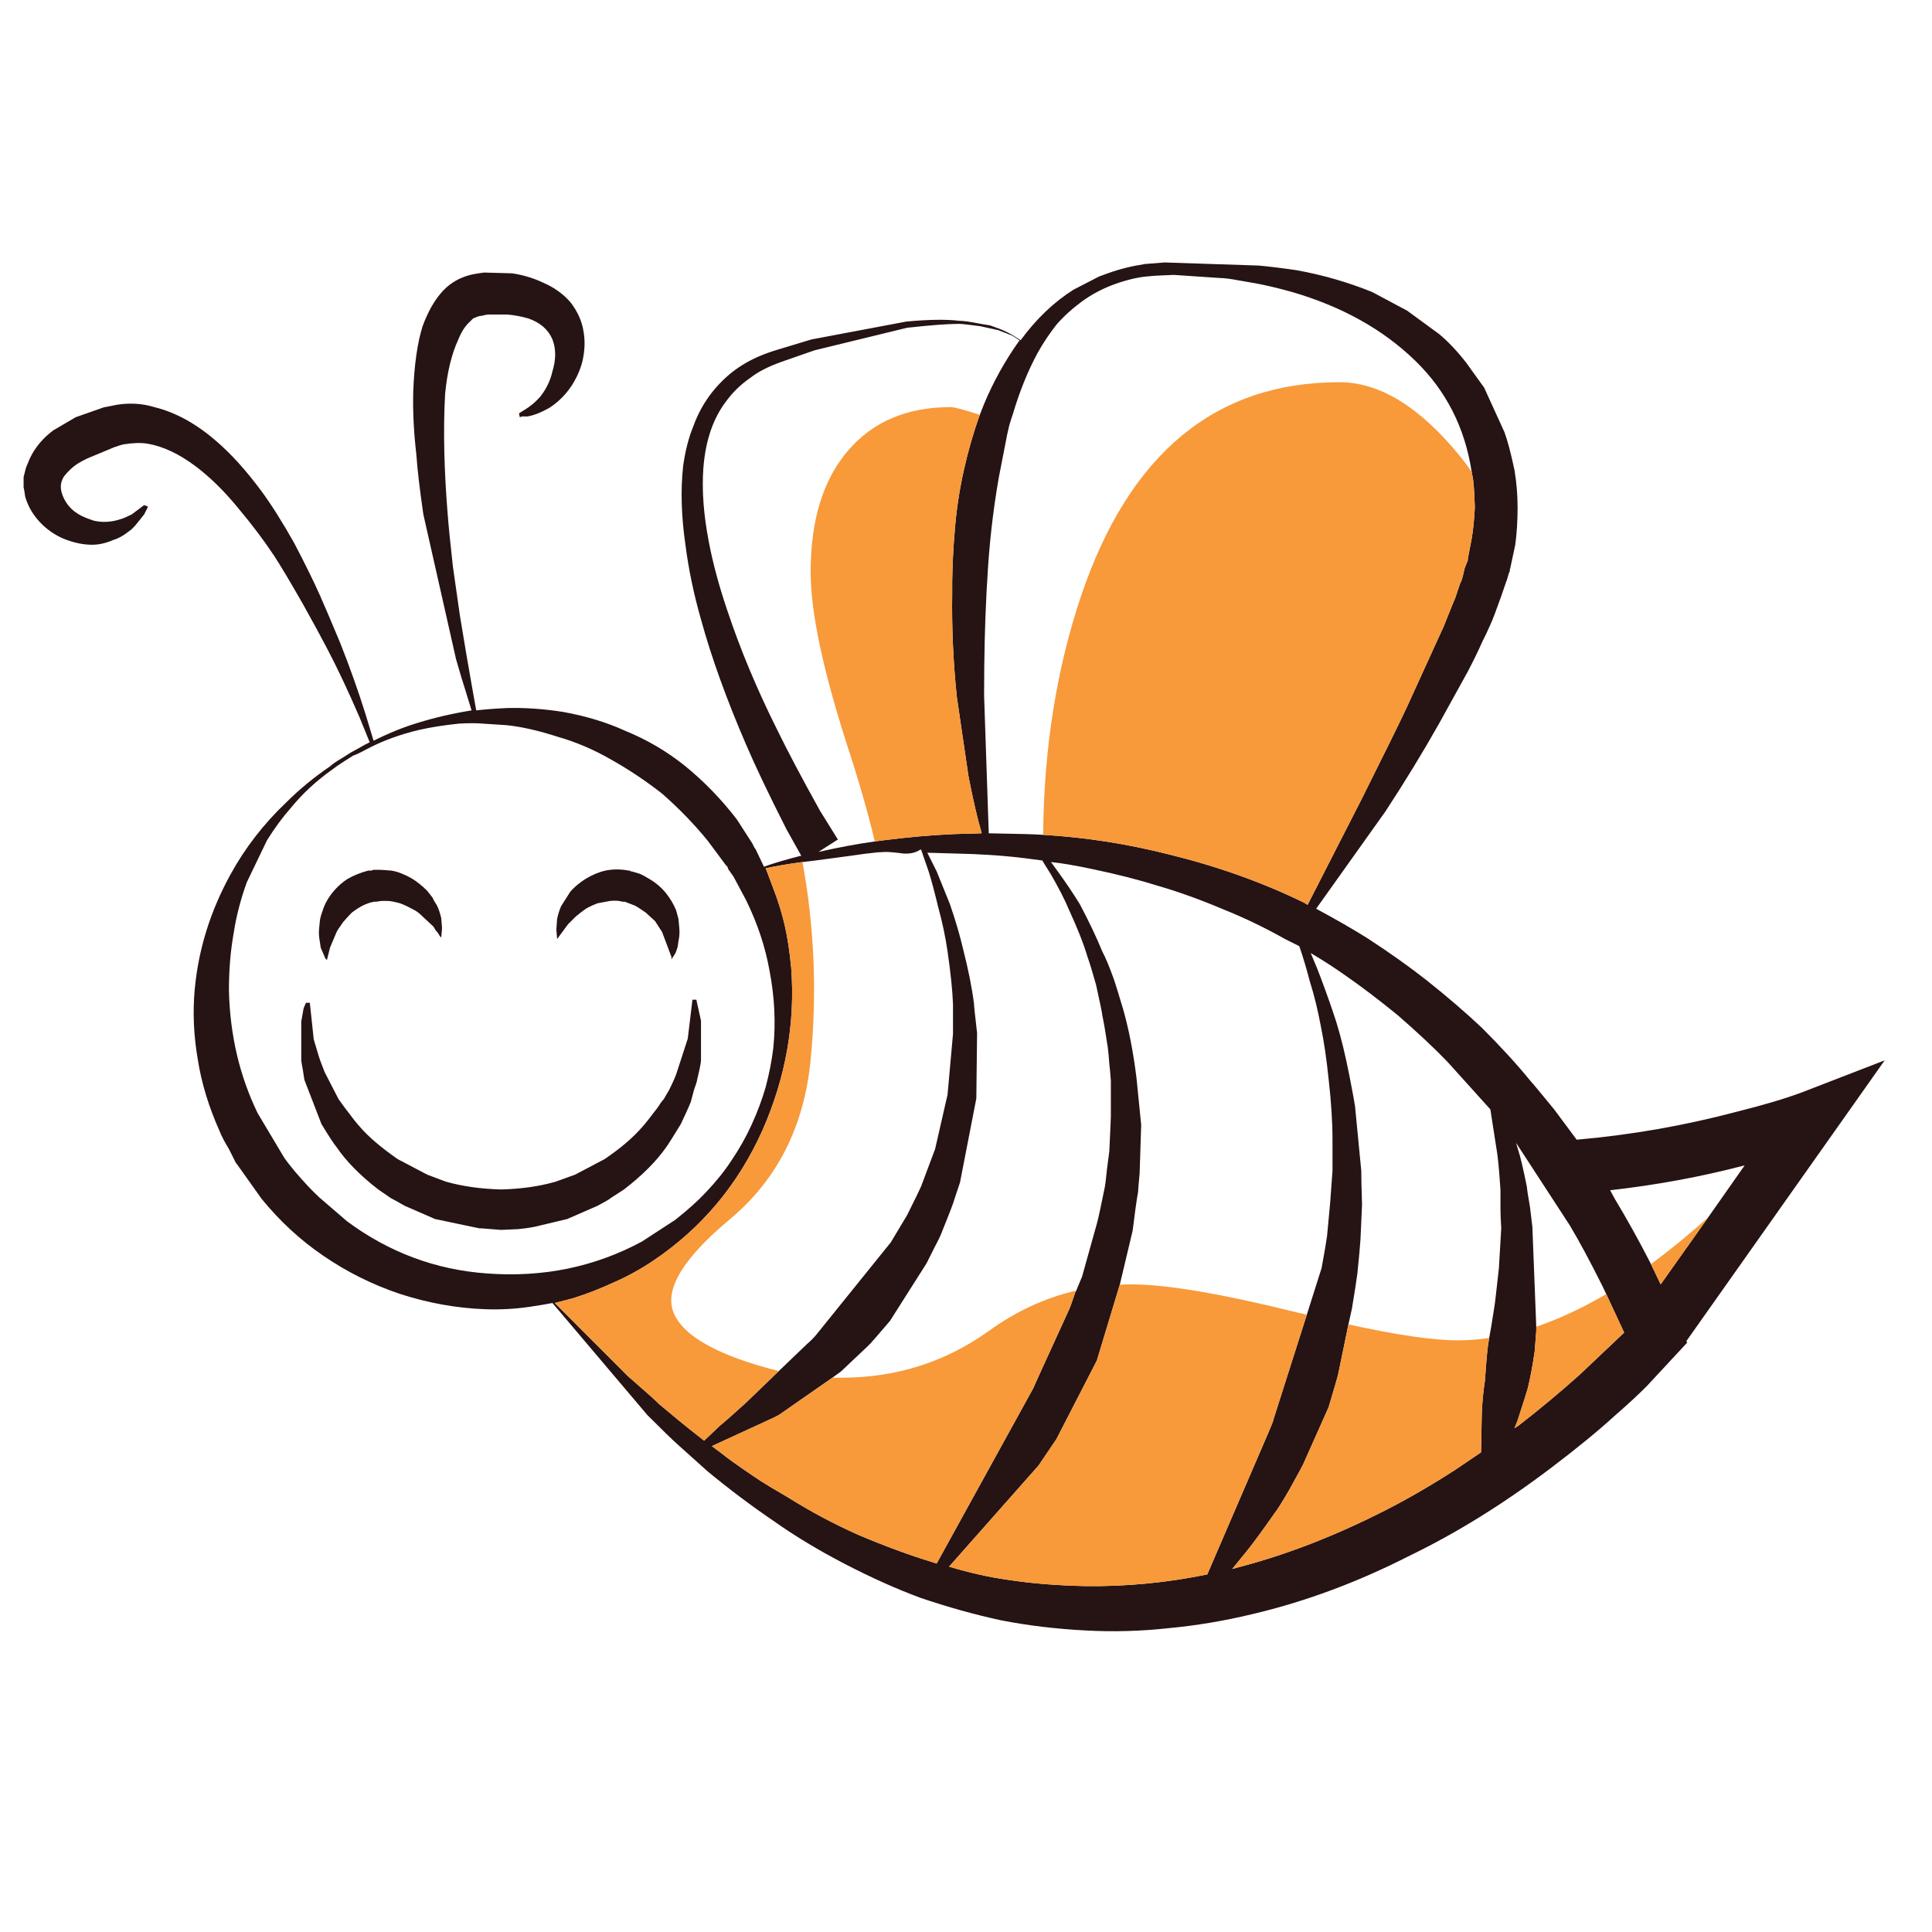 <?xml version="1.0" encoding="utf-8"?>
<!-- Generator: Adobe Illustrator 16.0.0, SVG Export Plug-In . SVG Version: 6.00 Build 0)  -->
<!DOCTYPE svg PUBLIC "-//W3C//DTD SVG 1.1//EN" "http://www.w3.org/Graphics/SVG/1.1/DTD/svg11.dtd">
<svg version="1.1" id="Layer_1" xmlns="http://www.w3.org/2000/svg" xmlns:xlink="http://www.w3.org/1999/xlink" x="0px" y="0px"
	 width="300px" height="300px" viewBox="0 0 300 300" enable-background="new 0 0 300 300" xml:space="preserve">
<g>
	<path fill-rule="evenodd" clip-rule="evenodd" fill="#261313" d="M135.839,130.659c0.477-0.063,0.938-0.125,1.389-0.182
		c3.703-0.481,7.366-0.804,10.989-0.964l4.227-0.121c-0.645-2.174-1.328-5.113-2.052-8.816l-1.812-12.317
		c-0.563-5.397-0.804-10.749-0.724-16.063c0-0.655,0-1.297,0-1.932c0.047-2.64,0.167-5.095,0.361-7.366
		c0.243-3.382,0.726-6.684,1.451-9.903c0.667-3.003,1.493-5.862,2.474-8.574c0.224-0.576,0.445-1.142,0.665-1.692
		c1.447-3.459,3.26-6.722,5.434-9.781h0.12c0-0.08-0.4-0.362-1.206-0.846l-2.173-0.845l-2.779-0.604
		c-1.771-0.241-2.858-0.362-3.259-0.362c-1.771,0-4.469,0.202-8.092,0.604l-14.372,3.502l-5.191,1.81
		c-2.014,0.727-3.583,1.531-4.709,2.415c-1.531,1.047-2.819,2.295-3.864,3.746c-2.015,2.655-3.182,6.118-3.502,10.385
		c-0.243,3.38,0.04,7.164,0.844,11.353c0.644,3.38,1.611,6.962,2.899,10.746c2.012,6.038,4.59,12.199,7.729,18.478
		c1.609,3.302,3.823,7.486,6.642,12.559l2.776,4.468l-3.019,1.932C130.132,131.598,133.049,131.053,135.839,130.659z M38.324,137
		c-0.965,2.658-1.649,5.314-2.052,7.969c-0.484,2.738-0.725,5.677-0.725,8.816c0.161,6.923,1.651,13.284,4.468,19.082l4.106,6.882
		c0.323,0.483,0.884,1.209,1.691,2.175c1.368,1.608,2.615,2.937,3.743,3.984l4.347,3.743c6.521,4.829,13.767,7.527,21.737,8.092
		c8.697,0.645,16.706-1.008,24.032-4.95l5.193-3.383c1.932-1.531,3.5-2.938,4.708-4.227c1.611-1.691,2.939-3.343,3.986-4.951
		c1.208-1.771,2.255-3.622,3.139-5.554c0.887-1.935,1.611-3.867,2.175-5.798c0.563-2.092,0.964-4.146,1.208-6.158
		c0.401-3.946,0.2-7.97-0.604-12.077c-0.644-3.622-1.852-7.245-3.623-10.868l-1.932-3.623l-0.848-1.208l-0.12-0.364l-0.241-0.241
		l-2.778-3.742c-2.092-2.576-4.467-5.034-7.125-7.369c-2.576-2.012-5.231-3.783-7.97-5.312c-2.656-1.531-5.394-2.699-8.213-3.503
		c-2.979-0.967-5.634-1.571-7.969-1.812l-3.744-0.243c-0.884-0.08-2.092-0.08-3.623,0c-2.335,0.243-4.387,0.566-6.158,0.967
		c-3.06,0.724-5.798,1.73-8.212,3.019c-1.047,0.563-1.732,0.886-2.052,0.967l-1.329,0.844c-0.887,0.564-1.531,1.005-1.934,1.328
		c-2.495,1.771-4.627,3.744-6.399,5.918c-1.288,1.448-2.536,3.139-3.743,5.071L38.324,137z M11.756,64.785l4.47-1.571h0.121
		l1.812-0.363c2.012-0.32,3.946-0.201,5.797,0.363c3.3,0.807,6.519,2.576,9.661,5.314c2.252,1.932,4.547,4.467,6.883,7.606
		c1.611,2.174,3.342,4.911,5.193,8.213c1.609,3.059,2.937,5.755,3.984,8.09c0.644,1.45,1.691,3.906,3.139,7.368
		c1.531,3.864,2.859,7.607,3.986,11.229l1.207,3.986c2.416-1.208,4.711-2.135,6.883-2.779c2.578-0.804,5.354-1.448,8.333-1.932
		l-0.965-3.139c-0.323-0.967-0.806-2.578-1.45-4.831L65.739,79.88c-0.564-3.866-0.927-6.965-1.088-9.3
		c-0.403-3.46-0.563-6.722-0.483-9.781c0.161-4.187,0.644-7.568,1.451-10.145c0.804-2.173,1.771-3.905,2.896-5.193
		c1.451-1.69,3.382-2.697,5.797-3.019l0.845-0.12l4.349,0.12c1.689,0.242,3.3,0.726,4.831,1.45c1.688,0.724,3.099,1.732,4.226,3.019
		c1.125,1.45,1.812,2.979,2.052,4.589c0.241,1.369,0.201,2.819-0.12,4.348c-0.243,1.125-0.684,2.253-1.328,3.38
		c-0.967,1.691-2.254,3.062-3.866,4.106c-1.288,0.724-2.415,1.167-3.38,1.328c-0.243,0-0.523,0-0.847,0l-0.36,0.123l-0.124-0.604
		l0.967-0.604c0.804-0.483,1.571-1.128,2.295-1.934c0.964-1.208,1.608-2.536,1.932-3.983c0.563-1.853,0.563-3.503,0-4.952
		c-0.644-1.529-1.892-2.616-3.743-3.261c-1.128-0.321-2.215-0.521-3.262-0.604h-1.812c-0.481,0-0.844,0-1.085,0H75.64l-0.121,0.121
		v-0.121l-0.363,0.121c-0.564,0.08-0.924,0.161-1.085,0.242l-0.604,0.24l-0.483,0.484c-0.725,0.644-1.328,1.57-1.812,2.777
		c-1.047,2.255-1.731,5.072-2.054,8.455c-0.161,2.816-0.201,5.877-0.121,9.177c0.08,3.059,0.243,6.078,0.484,9.057
		c0.16,2.172,0.443,5.031,0.844,8.574l1.087,7.609c0.725,4.427,1.369,8.211,1.932,11.35l0.604,3.382
		c1.371-0.16,2.939-0.283,4.71-0.363c2.818-0.08,5.757,0.123,8.816,0.604c3.543,0.647,6.722,1.611,9.541,2.899
		c3.38,1.371,6.479,3.182,9.298,5.434c2.979,2.415,5.675,5.194,8.09,8.333l2.415,3.743l0.363,0.724l0.12,0.123l1.328,2.776
		c1.269-0.474,3.16-1.04,5.677-1.691c0.041,0.01,0.08,0.01,0.121,0l-2.295-4.104c-2.736-5.396-4.831-9.784-6.278-13.164
		c-3.06-7.085-5.394-13.564-7.005-19.442c-1.127-3.946-1.932-7.812-2.416-11.595c-0.643-4.427-0.763-8.491-0.36-12.197
		c0.321-2.333,0.844-4.386,1.569-6.158c0.724-2.014,1.731-3.826,3.019-5.434c1.368-1.691,2.898-3.059,4.59-4.106
		c1.528-0.966,3.38-1.77,5.554-2.415l5.194-1.57l14.732-2.777c3.462-0.322,6.199-0.362,8.213-0.121c0.644,0,1.771,0.161,3.38,0.482
		l1.45,0.242l1.328,0.484c0.644,0.24,1.327,0.563,2.053,0.965l1.327,0.845c2.414-3.301,5.153-5.917,8.213-7.849l3.986-2.054
		l1.326-0.483c1.772-0.644,3.704-1.127,5.796-1.449l3.02-0.241l14.613,0.483c1.772,0.161,3.743,0.403,5.917,0.725
		c4.024,0.724,7.932,1.852,11.714,3.381l5.435,2.897l4.95,3.623c1.448,1.208,2.859,2.697,4.228,4.469l2.779,3.864l3.138,6.882
		c0.484,1.288,1.006,3.262,1.569,5.918c0.323,1.931,0.484,3.866,0.484,5.797c0,2.092-0.121,4.026-0.362,5.795l-0.785,3.684
		l-0.062,0.183v0.24l-0.12,0.243l-0.362,1.208c-0.016,0.04-0.033,0.08-0.06,0.12c-0.445,1.295-0.708,2.06-0.785,2.294l-0.968,2.656
		c-0.401,1.128-1.085,2.656-2.053,4.59c-0.563,1.288-1.286,2.776-2.173,4.467l-4.469,8.09c-2.495,4.43-5.273,8.977-8.332,13.647
		l-10.749,15.095c3.142,1.691,5.797,3.222,7.973,4.59c3.461,2.255,6.519,4.427,9.178,6.52c3.14,2.495,5.998,4.953,8.572,7.367
		c2.98,2.98,5.517,5.756,7.61,8.331c0.24,0.243,1.448,1.691,3.622,4.351l3.5,4.707c8.374-0.725,16.667-2.172,24.881-4.347
		c4.185-1.047,7.564-2.052,10.141-3.02l12.803-4.951l-30.794,43.595l0.12,0.243l-6.281,6.762c-1.367,1.369-2.979,2.859-4.831,4.469
		c-2.735,2.495-6.078,5.233-10.021,8.211c-7.326,5.556-14.653,10.105-21.981,13.646c-8.05,4.107-16.179,7.125-24.392,9.058
		c-4.348,1.048-8.654,1.771-12.922,2.175c-4.35,0.483-8.696,0.603-13.043,0.363c-4.59-0.243-8.937-0.767-13.042-1.571
		c-4.104-0.885-8.292-2.053-12.558-3.503c-3.706-1.367-7.649-3.139-11.835-5.313c-4.026-2.092-7.689-4.308-10.989-6.642
		c-3.543-2.416-6.965-4.991-10.265-7.728l-4.71-4.227c-0.725-0.645-2.255-2.136-4.59-4.469L85.785,202.33
		c-0.805,0.163-2.012,0.363-3.623,0.604c-2.255,0.323-4.507,0.442-6.762,0.363c-4.51-0.16-8.977-0.968-13.404-2.414
		c-4.267-1.449-8.212-3.424-11.835-5.92c-3.543-2.414-6.722-5.354-9.541-8.813l-3.864-5.435l-0.121-0.123l-1.087-2.172
		c-0.644-1.048-1.127-1.974-1.451-2.779c-1.688-3.783-2.816-7.486-3.38-11.108c-0.644-3.704-0.806-7.327-0.483-10.869
		c0.564-6.201,2.415-12.159,5.554-17.874c2.255-4.106,5.114-7.81,8.574-11.109c2.095-2.092,4.389-3.986,6.885-5.677
		c0.321-0.321,0.965-0.764,1.932-1.328l1.328-0.844c0.323-0.163,1.047-0.563,2.174-1.208l0.725-0.363l-1.571-3.863
		c-1.771-4.107-3.46-7.689-5.071-10.749c-0.967-1.852-2.215-4.146-3.743-6.882c-1.932-3.382-3.422-5.878-4.47-7.489
		c-1.608-2.415-3.46-4.871-5.554-7.366c-2.172-2.656-4.388-4.831-6.642-6.522c-2.575-1.931-5.071-3.099-7.486-3.502
		c-1.047-0.16-2.295-0.12-3.744,0.123l-0.847,0.24l-0.24,0.12h-0.121l-4.35,1.812c-0.16,0.083-0.401,0.2-0.724,0.363L12,72.031
		c-0.725,0.481-1.411,1.127-2.055,1.931c-0.401,0.645-0.563,1.288-0.481,1.932c0.08,0.724,0.361,1.449,0.845,2.175
		c0.483,0.724,1.127,1.328,1.931,1.811c0.564,0.321,1.328,0.642,2.295,0.965c1.368,0.323,2.778,0.243,4.226-0.241
		c0.324-0.082,0.885-0.323,1.691-0.724l1.932-1.451l0.604,0.244l-0.604,1.207l-0.967,1.208c-0.563,0.724-1.045,1.207-1.448,1.448
		c-0.804,0.644-1.611,1.087-2.415,1.328c-1.127,0.483-2.215,0.724-3.26,0.724c-1.208,0-2.498-0.24-3.866-0.724
		c-1.368-0.484-2.616-1.248-3.743-2.295c-1.368-1.288-2.295-2.776-2.779-4.467c-0.08-0.644-0.16-1.127-0.24-1.448v-1.571
		l0.363-1.448l0.604-1.45c0.804-1.691,2.011-3.14,3.623-4.347L11.756,64.785z M124.609,133.86c-2.099,0.273-4.011,0.597-5.735,0.967
		l0.12,0.24l1.088,2.899c0.804,2.091,1.408,4.064,1.812,5.918c0.401,1.769,0.724,3.903,0.964,6.398
		c0.644,8.614-0.845,17.027-4.467,25.24c-3.783,8.453-9.46,15.215-17.027,20.288c-1.931,1.289-3.905,2.376-5.917,3.261
		c-2.254,1.047-4.427,1.891-6.521,2.535l-2.776,0.724l11.35,11.354c3.143,2.737,4.71,4.146,4.71,4.226
		c2.496,2.095,4.107,3.422,4.831,3.985l2.295,1.813l2.415-2.295c0.885-0.724,2.255-1.932,4.107-3.623l5.071-4.891l4.347-4.166
		c0.563-0.484,1.047-0.968,1.451-1.448l11.592-14.371l2.536-4.228c1.208-2.415,1.932-3.905,2.175-4.469l2.172-5.795l1.933-8.454
		l0.845-9.42c0-2.496,0-4.024,0-4.589c-0.08-2.174-0.363-4.909-0.845-8.212c-0.323-2.254-0.806-4.547-1.45-6.882
		c-0.563-2.335-1.047-4.146-1.449-5.435c-0.563-1.611-0.967-2.778-1.207-3.502h-0.121c-0.726,0.483-1.611,0.684-2.658,0.604
		c-1.208-0.163-2.132-0.243-2.776-0.243c-0.39,0.021-0.792,0.042-1.208,0.062c-1.257,0.122-2.667,0.302-4.227,0.542
		c-2.415,0.323-4.227,0.566-5.434,0.727C125.921,133.695,125.256,133.775,124.609,133.86z M86.509,142.676
		c0.16-0.727,0.363-1.368,0.604-1.935l1.451-2.292c0.644-0.726,1.408-1.368,2.292-1.934c1.047-0.642,2.095-1.085,3.142-1.328
		c1.207-0.24,2.415-0.24,3.623,0h0.24v0.121h0.241l1.208,0.363c0.403,0.16,0.927,0.443,1.57,0.844
		c0.967,0.566,1.812,1.288,2.536,2.174c0.644,0.807,1.167,1.691,1.571,2.656l0.361,1.33l0.123,1.328
		c0.08,0.724,0.04,1.448-0.123,2.172l-0.121,0.847l-0.24,0.724c-0.081,0.241-0.243,0.523-0.484,0.845l-0.24,0.363v-0.363
		l-1.451-3.864l-1.087-1.691l-1.448-1.328c-0.805-0.563-1.369-0.924-1.691-1.087l-1.569-0.603h-0.363
		c-0.484-0.161-1.127-0.201-1.932-0.121c-0.403,0.08-1.047,0.203-1.932,0.363c-0.644,0.241-1.248,0.524-1.811,0.844
		c-0.564,0.401-1.087,0.807-1.571,1.208l-1.208,1.208l-1.691,2.294l-0.12-1.45L86.509,142.676z M57.165,135.188h0.481l0.363-0.121
		c0.161,0,0.484,0,0.967,0c0.241,0,0.845,0.041,1.812,0.121c0.964,0.163,2.012,0.564,3.139,1.208
		c0.804,0.484,1.608,1.127,2.415,1.932l0.845,1.087c0.08,0.243,0.283,0.604,0.604,1.088c0.243,0.4,0.483,1.087,0.724,2.052
		l0.123,1.57l-0.123,1.449l-0.241-0.241c-0.161-0.321-0.363-0.604-0.604-0.844l-0.363-0.604l-1.811-1.691
		c-0.481-0.484-1.004-0.847-1.568-1.088c-0.563-0.32-1.168-0.603-1.812-0.844c-0.887-0.243-1.531-0.363-1.932-0.363h-0.966
		l-0.844,0.121h-0.244c-0.564,0.082-1.167,0.28-1.812,0.603c-0.483,0.244-1.047,0.604-1.691,1.087
		c-0.401,0.401-0.844,0.887-1.328,1.449c-0.644,0.887-1.005,1.45-1.087,1.691l-0.965,2.294l-0.483,1.932l-0.24-0.241l-0.727-1.691
		l-0.12-0.844c-0.161-0.806-0.2-1.53-0.12-2.175l0.12-1.207c0.081-0.484,0.203-0.925,0.363-1.328
		c0.241-0.884,0.684-1.771,1.328-2.658c0.724-0.964,1.571-1.769,2.536-2.415C54.871,135.954,55.957,135.511,57.165,135.188z
		 M161.984,129.633c6.504,0.379,12.984,1.387,19.443,3.019c7.567,1.851,14.573,4.347,21.013,7.486l0.604,0.364l8.452-16.543
		c3.703-7.407,6.038-12.156,7.005-14.251l5.675-12.439c1.127-2.817,1.731-4.308,1.812-4.468l0.725-2.174
		c0.054-0.104,0.112-0.227,0.182-0.361c0.174-0.488,0.354-1.172,0.544-2.054l0.482-1.208v-0.24l0.604-3.14
		c0.243-1.45,0.403-3.059,0.484-4.831c-0.081-2.578-0.201-4.186-0.362-4.831c-0.029-0.224-0.07-0.446-0.122-0.665
		c-1.041-6.873-3.979-12.649-8.815-17.329c-4.989-4.831-11.352-8.373-19.081-10.626c-2.012-0.563-3.862-1.007-5.554-1.329
		l-2.779-0.482c-1.287-0.242-2.252-0.362-2.896-0.362l-7.125-0.483l-2.779,0.121c-0.885,0.081-1.368,0.121-1.449,0.121
		c-1.609,0.161-3.382,0.604-5.313,1.329c-1.691,0.644-3.26,1.489-4.711,2.536c-1.528,1.126-2.858,2.334-3.982,3.623
		c-1.128,1.448-2.096,2.897-2.899,4.347c-1.531,2.816-2.819,5.998-3.866,9.541c-0.184,0.523-0.365,1.087-0.542,1.69
		c-0.243,0.949-0.465,1.996-0.665,3.14l-0.965,4.951c-0.933,5.298-1.536,10.694-1.812,16.183c-0.054,0.682-0.095,1.366-0.12,2.052
		c-0.243,4.59-0.363,9.824-0.363,15.699l0.724,21.376l5.798,0.121C160.207,129.541,161.091,129.582,161.984,129.633z
		 M129.259,213.926l-7.971,5.555c-0.323,0.241-0.847,0.523-1.571,0.845l-9.177,4.226l1.449,1.088
		c0.886,0.725,2.577,1.932,5.073,3.623c0.564,0.403,1.449,0.967,2.656,1.691l2.659,1.568c3.46,2.174,7.083,4.105,10.868,5.797
		c4.187,1.772,8.01,3.18,11.473,4.227l0.724,0.241l14.975-27.172c0.48-1.044,0.845-1.853,1.086-2.415l4.469-9.781
		c0.161-0.321,0.483-1.208,0.964-2.655l0.183-0.363l0.905-2.173l2.295-8.213c0.24-0.885,0.644-2.737,1.208-5.554
		c0.08-0.324,0.2-1.289,0.363-2.898l0.36-2.779c0.16-3.3,0.243-5.11,0.243-5.435v-5.554c-0.083-1.128-0.162-2.013-0.243-2.656
		c-0.08-1.128-0.16-1.972-0.241-2.536c-0.322-2.175-0.604-3.825-0.847-4.952c0-0.241-0.319-1.812-0.963-4.709
		c-0.563-2.014-1.008-3.461-1.329-4.349c-0.563-1.932-1.531-4.388-2.898-7.366c-0.644-1.531-1.571-3.342-2.778-5.434l-1.208-1.932
		l-0.12-0.24l-2.778-0.364c-3.22-0.401-6.842-0.644-10.868-0.724l-4.227-0.121l1.451,2.897c0.725,1.773,1.408,3.462,2.052,5.073
		c0.886,2.576,1.571,4.911,2.054,7.002c0.804,3.143,1.368,5.958,1.688,8.454c0,0.322,0.163,1.852,0.483,4.589l-0.12,10.146
		l-2.535,13.041l-0.847,2.538c-0.081,0.4-0.724,2.091-1.933,5.07c-0.16,0.483-0.563,1.328-1.207,2.536l-1.208,2.414l-5.675,8.938
		c-1.851,2.175-2.938,3.422-3.261,3.742l-4.347,4.107L129.259,213.926z M173.879,199.493l-3.562,11.774l-6.277,12.196
		c-0.163,0.243-1.088,1.611-2.779,4.106l-13.888,15.699c3.22,0.967,6.279,1.65,9.177,2.054c3.704,0.564,7.729,0.886,12.076,0.966
		c6.281,0.079,12.561-0.524,18.84-1.813l9.419-21.857c0.564-1.288,0.845-2.011,0.845-2.175l5.194-16.302l2.294-7.246
		c0.401-2.172,0.685-3.823,0.845-4.95l0.484-5.191c0.16-2.176,0.28-3.826,0.362-4.954v-4.83c0-2.735-0.202-5.876-0.604-9.418
		c-0.322-3.139-0.727-5.878-1.208-8.213c-0.483-2.576-1.047-4.87-1.69-6.882c-0.483-1.852-1.007-3.624-1.571-5.315l-0.12-0.24
		l-2.175-1.088c-3.139-1.771-6.318-3.3-9.537-4.59c-3.624-1.531-6.966-2.738-10.025-3.623c-3.059-0.964-6.521-1.851-10.385-2.655
		c-2.659-0.564-4.791-0.928-6.401-1.087l0.968,1.328c1.287,1.771,2.455,3.502,3.502,5.194c1.448,2.738,2.616,5.191,3.499,7.366
		c0.484,0.887,1.088,2.335,1.812,4.347c0.324,0.968,0.808,2.536,1.452,4.711c0.884,3.14,1.568,6.682,2.052,10.628l0.723,7.246
		l-0.239,7.485c-0.16,1.691-0.24,2.656-0.24,2.899c-0.243,1.368-0.524,3.379-0.847,6.038L173.879,199.493z M256.36,196.293
		l1.509,3.142l7.367-10.389l5.677-8.088c-6.765,1.77-13.728,3.058-20.894,3.862l0.725,1.331c1.932,3.219,3.744,6.479,5.435,9.779
		L256.36,196.293z M238.549,206.016v0.665l-0.241,3.139c-0.323,2.255-0.687,4.187-1.088,5.795c-0.159,0.564-0.684,2.215-1.569,4.954
		l-0.484,1.206l0.727-0.483c3.22-2.495,6.359-5.112,9.418-7.849l6.885-6.521l-2.779-5.978l-0.603-1.269
		c-1.933-3.864-3.623-7.005-5.07-9.42l-8.334-12.801l0.36,1.208c0.322,0.967,0.767,2.859,1.331,5.677c0,0.24,0.159,1.288,0.48,3.14
		c0.082,0.645,0.202,1.65,0.363,3.02L238.549,206.016z M209.384,205.651l-1.63,7.911c-0.08,0.323-0.563,1.972-1.448,4.951
		l-3.986,8.938c-0.16,0.322-0.884,1.65-2.174,3.984c-1.126,1.933-1.893,3.14-2.293,3.623c-1.852,2.656-3.302,4.628-4.349,5.915
		l-2.174,2.659l1.329-0.363c7.325-1.932,14.854-4.87,22.581-8.813c3.462-1.772,7.005-3.826,10.628-6.162l4.106-2.775l0.119-6.158
		c0.081-1.771,0.241-3.423,0.484-4.954c0.16-2.414,0.32-4.266,0.483-5.555l0.18-1.087l0.302-1.688
		c0.163-0.968,0.323-1.975,0.483-3.021c0.081-0.403,0.323-2.454,0.724-6.16l0.364-6.159c-0.081-1.287-0.121-2.295-0.121-3.018
		v-2.899c-0.16-2.496-0.322-4.347-0.482-5.554l-1.088-7.003l-6.643-7.369c-2.091-2.172-4.67-4.588-7.729-7.245
		c-3.058-2.496-5.874-4.628-8.452-6.399c-1.608-1.127-3.3-2.215-5.072-3.262c0.725,1.691,1.248,2.981,1.571,3.866
		c0.965,2.576,1.771,4.871,2.415,6.882c0.726,2.336,1.408,5.154,2.053,8.455c0.483,2.494,0.765,4.025,0.844,4.589l0.968,10.021
		c0,1.128,0.039,2.859,0.12,5.194l-0.241,5.434c-0.079,1.208-0.243,2.979-0.483,5.314c-0.16,1.208-0.442,3.02-0.843,5.435
		L209.384,205.651z M106.798,161.271l0.724-6.038h0.604l0.724,3.263v6.038c0,0.32-0.08,0.845-0.241,1.568l-0.363,1.571
		c0,0.16-0.16,0.683-0.483,1.569l-0.481,1.812c-0.083,0.241-0.324,0.805-0.727,1.689l-0.844,1.811
		c-1.127,1.852-1.891,3.061-2.294,3.624c-1.529,2.174-3.703,4.349-6.522,6.521l-2.052,1.329c-0.16,0.162-0.844,0.563-2.052,1.207
		l-4.71,2.054l-5.073,1.209c-0.805,0.16-1.649,0.28-2.536,0.36l-2.656,0.122l-3.019-0.243h-0.364l-6.882-1.448l-4.71-2.054
		c-1.128-0.644-1.851-1.045-2.175-1.207l-1.931-1.329c-2.816-2.172-4.991-4.386-6.521-6.642c-0.401-0.482-1.168-1.651-2.293-3.503
		l-2.658-6.881l-0.241-1.571c-0.161-0.805-0.243-1.329-0.243-1.568v-5.919l0.364-2.052l0.363-0.847h0.604l0.604,5.678l0.724,2.415
		c0.161,0.563,0.483,1.448,0.965,2.655l2.175,4.227l0.967,1.329c1.208,1.61,1.972,2.574,2.292,2.899
		c1.291,1.528,3.262,3.219,5.918,5.07l4.59,2.414l2.898,1.088c2.576,0.725,5.435,1.128,8.574,1.207
		c3.139-0.079,5.958-0.482,8.454-1.207l3.019-1.088l4.587-2.414c2.498-1.689,4.47-3.38,5.918-5.07
		c0.243-0.241,1.007-1.209,2.295-2.899c0.403-0.645,0.724-1.088,0.967-1.329l0.844-1.448c0.645-1.29,1.047-2.214,1.208-2.778
		L106.798,161.271z"/>
	<path fill-rule="evenodd" clip-rule="evenodd" fill="#F8993A" d="M135.839,130.659c-1.08-4.541-2.51-9.512-4.286-14.913
		c-3.783-11.756-5.676-20.732-5.676-26.931c0-8.05,1.934-14.331,5.797-18.838c3.864-4.508,9.178-6.763,15.939-6.763
		c0.597,0,2.107,0.401,4.529,1.208c-0.981,2.712-1.807,5.571-2.474,8.574c-0.725,3.219-1.208,6.521-1.451,9.903
		c-0.194,2.271-0.314,4.727-0.361,7.366c0,0.634,0,1.276,0,1.932c-0.08,5.314,0.161,10.666,0.724,16.063l1.812,12.317
		c0.724,3.703,1.408,6.642,2.052,8.816l-4.227,0.121c-3.623,0.16-7.286,0.483-10.989,0.964
		C136.778,130.534,136.316,130.596,135.839,130.659z M124.609,133.86c1.85,10.125,2.272,20.349,1.268,30.674
		c-0.994,10.349-5.159,18.603-12.5,24.755c-7.358,6.128-10.278,10.999-8.754,14.612c1.535,3.638,6.97,6.635,16.303,8.997
		l-5.071,4.891c-1.852,1.691-3.222,2.899-4.107,3.623l-2.415,2.295l-2.295-1.813c-0.724-0.563-2.335-1.891-4.831-3.985
		c0-0.08-1.568-1.488-4.71-4.226l-11.35-11.354l2.776-0.724c2.094-0.645,4.267-1.488,6.521-2.535
		c2.012-0.885,3.986-1.972,5.917-3.261c7.567-5.073,13.244-11.835,17.027-20.288c3.623-8.213,5.111-16.626,4.467-25.24
		c-0.24-2.495-0.563-4.63-0.964-6.398c-0.404-1.854-1.008-3.827-1.812-5.918l-1.088-2.899l-0.12-0.24
		C120.598,134.457,122.511,134.133,124.609,133.86z M161.984,129.633c0.095-13.362,2.066-25.761,5.918-37.196
		c7.487-22.058,20.854-33.087,40.093-33.087c6.2,0,12.398,3.784,18.597,11.351c0.696,0.844,1.341,1.709,1.933,2.597
		c0.052,0.219,0.093,0.44,0.122,0.665c0.161,0.645,0.281,2.253,0.362,4.831c-0.081,1.772-0.241,3.38-0.484,4.831l-0.604,3.14v0.24
		l-0.482,1.208c-0.19,0.882-0.37,1.566-0.544,2.054c-0.069,0.135-0.128,0.257-0.182,0.361l-0.725,2.174
		c-0.08,0.16-0.685,1.651-1.812,4.468l-5.675,12.439c-0.967,2.095-3.302,6.844-7.005,14.251l-8.452,16.543l-0.604-0.364
		c-6.439-3.139-13.445-5.635-21.013-7.486C174.969,131.02,168.488,130.013,161.984,129.633z M202.924,204.143l-5.194,16.302
		c0,0.164-0.28,0.887-0.845,2.175l-9.419,21.857c-6.279,1.288-12.559,1.892-18.84,1.813c-4.347-0.08-8.372-0.401-12.076-0.966
		c-2.897-0.403-5.957-1.087-9.177-2.054l13.888-15.699c1.691-2.495,2.616-3.863,2.779-4.106l6.277-12.196l3.562-11.774
		c0.576-0.04,1.161-0.059,1.753-0.059c5.474,0,14.048,1.449,25.722,4.347C201.878,203.911,202.402,204.033,202.924,204.143z
		 M209.384,205.651c7.502,1.652,13.158,2.477,16.968,2.477c1.609,0,3.238-0.121,4.89-0.363l-0.18,1.087
		c-0.163,1.289-0.323,3.141-0.483,5.555c-0.243,1.531-0.403,3.183-0.484,4.954l-0.119,6.158l-4.106,2.775
		c-3.623,2.336-7.166,4.39-10.628,6.162c-7.728,3.943-15.256,6.882-22.581,8.813l-1.329,0.363l2.174-2.659
		c1.047-1.287,2.497-3.259,4.349-5.915c0.4-0.483,1.167-1.69,2.293-3.623c1.29-2.334,2.014-3.662,2.174-3.984l3.986-8.938
		c0.885-2.979,1.368-4.628,1.448-4.951L209.384,205.651z M129.259,213.926c0.457,0,0.938,0,1.447,0
		c8.454,0,16.063-2.416,22.825-7.245c4.241-3.066,8.77-5.161,13.586-6.281l-0.183,0.363c-0.48,1.447-0.803,2.334-0.964,2.655
		l-4.469,9.781c-0.241,0.563-0.605,1.371-1.086,2.415l-14.975,27.172l-0.724-0.241c-3.462-1.047-7.286-2.454-11.473-4.227
		c-3.786-1.691-7.408-3.623-10.868-5.797l-2.659-1.568c-1.207-0.725-2.092-1.288-2.656-1.691c-2.496-1.691-4.187-2.898-5.073-3.623
		l-1.449-1.088l9.177-4.226c0.724-0.321,1.248-0.604,1.571-0.845L129.259,213.926z M249.416,200.943l2.779,5.978l-6.885,6.521
		c-3.059,2.736-6.198,5.354-9.418,7.849l-0.727,0.483l0.484-1.206c0.886-2.739,1.41-4.39,1.569-4.954
		c0.401-1.608,0.765-3.54,1.088-5.795l0.241-3.139v-0.665C242.064,204.821,245.688,203.133,249.416,200.943z M256.36,196.293
		c2.892-2.135,5.85-4.551,8.876-7.247l-7.367,10.389L256.36,196.293z"/>
</g>
</svg>
